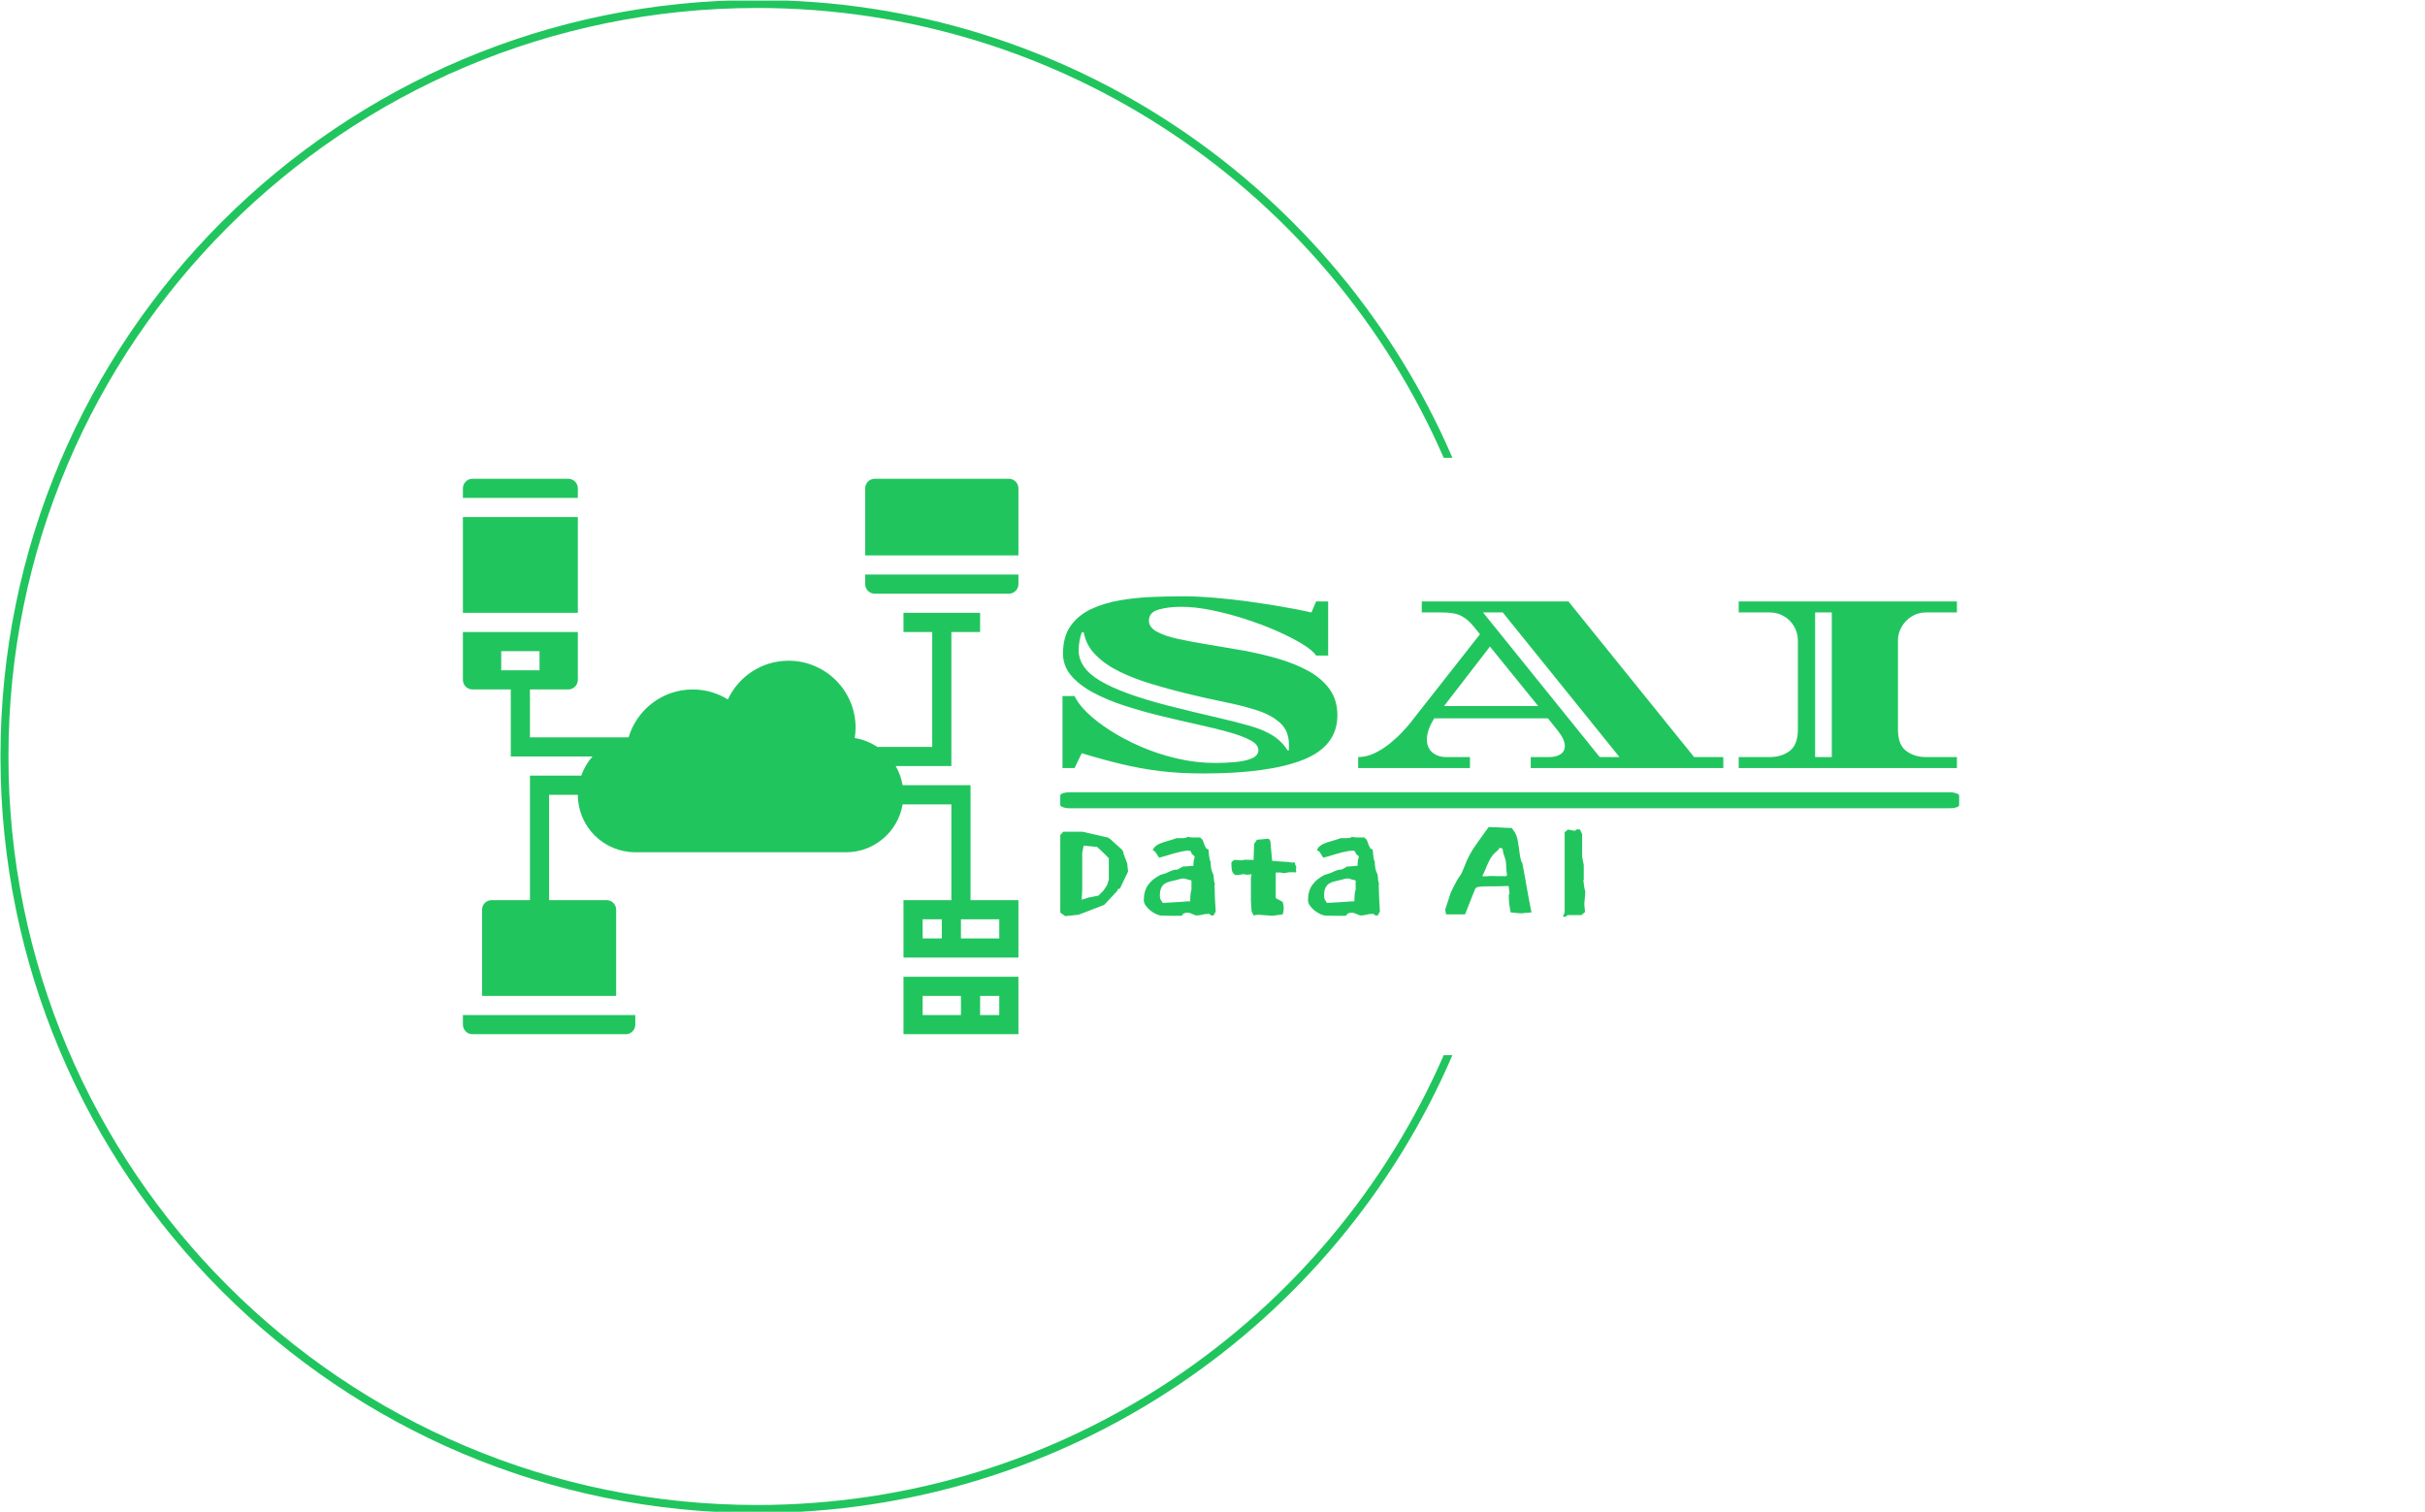 <svg xmlns="http://www.w3.org/2000/svg" version="1.1" xmlns:xlink="http://www.w3.org/1999/xlink" xmlns:svgjs="http://svgjs.dev/svgjs" width="2000" height="1247" viewBox="0 0 2000 1247"><g transform="matrix(1,0,0,1,-1.212,0.505)"><svg viewBox="0 0 396 247" data-background-color="#ffffff" preserveAspectRatio="xMidYMid meet" height="1247" width="2000" xmlns="http://www.w3.org/2000/svg" xmlns:xlink="http://www.w3.org/1999/xlink"><g id="tight-bounds" transform="matrix(1,0,0,1,0.24,-0.1)"><svg viewBox="0 0 395.52 247.2" height="247.2" width="395.52"><g><svg></svg></g><g><svg viewBox="0 0 395.52 247.2" height="247.2" width="395.52"><g transform="matrix(1,0,0,1,75.544,78.224)"><svg viewBox="0 0 244.431 90.751" height="90.751" width="244.431"><g><svg viewBox="0 0 408.899 151.814" height="90.751" width="244.431"><g transform="matrix(1,0,0,1,163.246,32.124)"><svg viewBox="0 0 245.654 87.566" height="87.566" width="245.654"><g id="textblocktransform"><svg viewBox="0 0 245.654 87.566" height="87.566" width="245.654" id="textblock"><g><rect width="245.654" height="4.367" x="0" y="53.568" fill="#21c55e" opacity="1" stroke-width="0" stroke="transparent" fill-opacity="1" class="rect-qz-0" data-fill-palette-color="primary" rx="1%" id="qz-0" data-palette-color="#21c55e"></rect></g><g transform="matrix(1,0,0,1,0.611,0)"><svg viewBox="0 0 244.431 48.424" height="48.424" width="244.431"><g transform="matrix(1,0,0,1,0,0)"><svg width="244.431" viewBox="4.7 -33.5 174.4 34.55" height="48.424" data-palette-color="#21c55e"><path d="M32.2 1.05L32.2 1.05Q27.55 1.05 23.7 0.58 19.85 0.1 16.2-0.78 12.55-1.65 8.45-2.9L8.45-2.9 7.05 0 4.7 0 4.7-14.05 7.05-14.05Q7.7-12.6 9.47-10.85 11.25-9.1 13.93-7.38 16.6-5.65 19.93-4.2 23.25-2.75 26.98-1.88 30.7-1 34.55-1L34.55-1Q36.5-1 38.43-1.18 40.35-1.35 41.63-1.9 42.9-2.45 42.9-3.5L42.9-3.5Q42.9-4.6 41.3-5.45 39.7-6.3 36.98-7.05 34.25-7.8 30.85-8.55 27.45-9.3 23.85-10.18 20.25-11.05 16.85-12.15 13.45-13.25 10.73-14.7 8-16.15 6.4-18.03 4.8-19.9 4.8-22.35L4.8-22.35Q4.8-25.65 6.3-27.75 7.8-29.85 10.33-31.03 12.85-32.2 15.95-32.73 19.05-33.25 22.28-33.38 25.5-33.5 28.35-33.5L28.35-33.5Q30.95-33.5 34.25-33.23 37.55-32.95 41-32.48 44.45-32 47.65-31.45 50.85-30.9 53.25-30.35L53.25-30.35 54.15-32.5 56.5-32.5 56.5-21.95 54.15-21.95Q53.45-23 51.38-24.25 49.3-25.5 46.4-26.78 43.5-28.05 40.23-29.1 36.95-30.15 33.75-30.8 30.55-31.45 27.9-31.45L27.9-31.45Q25.25-31.45 23.4-30.9 21.55-30.35 21.55-28.75L21.55-28.75Q21.55-27.45 23.1-26.6 24.65-25.75 27.28-25.18 29.9-24.6 33.18-24.08 36.45-23.55 39.93-22.93 43.4-22.3 46.68-21.35 49.95-20.4 52.58-18.98 55.2-17.55 56.75-15.43 58.3-13.3 58.3-10.3L58.3-10.3Q58.3-4.25 51.58-1.6 44.85 1.05 32.2 1.05ZM48.65-3.4L48.65-3.4 48.85-3.45 48.85-4.6Q48.85-7.2 47.2-8.75 45.55-10.3 42.73-11.23 39.9-12.15 36.33-12.88 32.75-13.6 28.85-14.55L28.85-14.55Q25.35-15.4 21.98-16.43 18.6-17.45 15.8-18.82 13-20.2 11.15-22.08 9.3-23.95 8.85-26.45L8.85-26.45 8.5-26.5Q8.2-25.85 8.03-24.85 7.85-23.85 7.85-23L7.85-23Q7.85-19.5 12.08-17 16.3-14.5 25.2-12.2L25.2-12.2Q30.75-10.8 34.68-9.9 38.6-9 41.28-8.22 43.95-7.45 45.7-6.35 47.45-5.25 48.65-3.4ZM84.15 0L62.35 0 62.35-2.15Q64-2.15 65.6-2.93 67.2-3.7 68.57-4.83 69.95-5.95 71-7.08 72.05-8.2 72.65-8.97 73.25-9.75 73.25-9.75L73.25-9.75 86.1-26.1 84.85-27.65Q83.75-29 82.45-29.68 81.15-30.35 78.7-30.35L78.7-30.35 74.75-30.35 74.75-32.5 103.35-32.5 127.85-2.15 133.55-2.15 133.55 0 96 0 96-2.15 99.7-2.15Q100.95-2.15 101.8-2.7 102.65-3.25 102.65-4.3L102.65-4.3Q102.65-5.6 101.2-7.4L101.2-7.4 99.35-9.7 77.2-9.7Q76.45-8.55 76.1-7.5 75.75-6.45 75.75-5.6L75.75-5.6Q75.75-3.95 76.82-3.05 77.9-2.15 79.5-2.15L79.5-2.15 84.15-2.15 84.15 0ZM86.7-30.35L109.45-2.15 113.3-2.15 90.55-30.35 86.7-30.35ZM88.05-23.7L79.1-12.1 97.45-12.1 88.05-23.7ZM179.1 0L136.55 0 136.55-2.15 142.65-2.15Q144.9-2.15 146.5-3.35 148.09-4.55 148.09-7.55L148.09-7.55 148.09-24.85Q148.09-26.35 147.37-27.6 146.65-28.85 145.4-29.6 144.15-30.35 142.65-30.35L142.65-30.35 136.55-30.35 136.55-32.5 179.1-32.5 179.1-30.35 173.05-30.35Q171.55-30.35 170.32-29.6 169.1-28.85 168.35-27.6 167.6-26.35 167.6-24.85L167.6-24.85 167.6-7.55Q167.6-4.55 169.2-3.35 170.8-2.15 173.05-2.15L173.05-2.15 179.1-2.15 179.1 0ZM151.45-30.35L151.45-2.15 154.7-2.15 154.7-30.35 151.45-30.35Z" opacity="1" transform="matrix(1,0,0,1,0,0)" fill="#21c55e" class="wordmark-text-0" data-fill-palette-color="primary" id="text-0"></path></svg></g></svg></g><g transform="matrix(1,0,0,1,0,63.079)"><svg viewBox="0 0 143.506 24.487" height="24.487" width="143.506"><g transform="matrix(1,0,0,1,0,0)"><svg width="143.506" viewBox="5.15 -24.45 147.09 25.1" height="24.487" data-palette-color="#21c55e"><path d="M21.85-7.2L24.15-12 23.9-14.25 22.9-16.95 22.8-17.55 22.45-18.1 19.2-21.05 18.55-21.5 11.4-23.15 6-23.15 5.15-22.25 5.15-10.5 5.15-7.9 5.15-0.5 6.55 0.5 10.3 0.1 17.45-2.65 21.1-6.55 21.3-7.1 21.85-7.2ZM17.55-16.95L18.75-15.7 18.75-9.75 18.25-8.15 17.2-6.6 15.85-5.25 13.25-4.75 11.15-4.1 11.3-6.75 11.3-17.25 11.7-19.25 15.45-18.9 17.55-16.95ZM31.05-17.9L31.05-17.9Q31.4-17.9 31.67-17.6 31.95-17.3 32.17-16.9 32.4-16.5 32.6-16.2 32.8-15.9 32.95-15.9L32.95-15.9Q33.45-16 34.47-16.32 35.5-16.65 36.72-17 37.95-17.35 39.12-17.6 40.3-17.85 41.05-17.85L41.05-17.85Q41.45-17.85 41.62-17.7 41.8-17.55 41.85-17.35 41.9-17.15 41.97-16.98 42.05-16.8 42.3-16.7L42.3-16.7Q42.4-16.55 42.6-16.43 42.8-16.3 42.8-16L42.8-16Q42.55-15.4 42.5-14.88 42.45-14.35 42.45-13.9L42.45-13.9 42.45-13.6 41-13.5Q40.65-13.45 40.3-13.43 39.95-13.4 39.5-13.4L39.5-13.4 38-12.55Q37.35-12.55 36.9-12.43 36.45-12.3 35.97-12.08 35.5-11.85 34.9-11.6 34.3-11.35 33.3-11.1L33.3-11.1Q30.9-9.9 29.72-8.2 28.55-6.5 28.55-4L28.55-4Q28.55-3.2 29.1-2.43 29.65-1.65 30.45-1.03 31.25-0.4 32.1-0.03 32.95 0.35 33.6 0.35L33.6 0.35Q34.35 0.35 35 0.38 35.65 0.4 36.3 0.4L36.3 0.4 39.05 0.4 39.1 0.4Q39.2 0.4 39.27 0.28 39.35 0.15 39.47-0.03 39.6-0.2 39.92-0.33 40.25-0.45 40.85-0.45L40.85-0.45Q41.5-0.45 42.2-0.08 42.9 0.3 43.4 0.3L43.4 0.3Q43.8 0.3 44.15 0.25 44.5 0.2 44.87 0.1 45.25 0 45.75-0.08 46.25-0.15 46.9-0.15L46.9-0.15Q47.05 0.1 47.45 0.3L47.45 0.3 48.15 0.3Q48.2 0.05 48.35-0.18 48.5-0.4 48.7-0.8L48.7-0.8Q48.65-1.95 48.57-2.85 48.5-3.75 48.47-4.58 48.45-5.4 48.42-6.3 48.4-7.2 48.35-8.35L48.35-8.35 48.5-8.35Q48.55-8.4 48.6-8.4L48.6-8.4Q48.45-8.4 48.35-8.8 48.25-9.2 48.2-9.63 48.15-10.05 48.12-10.43 48.1-10.8 48.1-10.8L48.1-10.8Q48.05-11.2 47.92-11.43 47.8-11.65 47.67-11.98 47.55-12.3 47.42-12.9 47.3-13.5 47.25-14.85L47.25-14.85Q47.1-14.95 47-15.45 46.9-15.95 46.82-16.53 46.75-17.1 46.72-17.63 46.7-18.15 46.65-18.25L46.65-18.25 46.55-18.25Q46.15-18.25 45.9-18.7 45.65-19.15 45.45-19.7 45.25-20.25 45.1-20.68 44.95-21.1 44.75-21.1L44.75-21.1Q44.65-21.2 44.55-21.33 44.45-21.45 44.35-21.55L44.35-21.55 43.55-21.55Q43.05-21.55 42.72-21.55 42.4-21.55 42.12-21.55 41.85-21.55 41.55-21.6 41.25-21.65 40.8-21.75L40.8-21.75Q40.75-21.5 40.22-21.43 39.7-21.35 39.07-21.35 38.45-21.35 37.92-21.35 37.4-21.35 37.35-21.2L37.35-21.2Q36-20.75 34.9-20.45 33.8-20.15 33.05-19.83 32.3-19.5 31.8-19.07 31.3-18.65 31.05-17.9ZM41.9-9.5L41.9-9.5 41.9-6.95Q41.65-6.15 41.6-5.3 41.55-4.45 41.55-4.05L41.55-4.05 41.55-3.65 40.85-3.65Q39.85-3.55 39-3.5 38.15-3.45 37.35-3.4L37.35-3.4 33.85-3.2Q33.5-3.8 33.27-4.15 33.05-4.5 33.05-5.2L33.05-5.2Q33.05-6.6 33.42-7.4 33.8-8.2 34.47-8.63 35.15-9.05 36.05-9.25 36.95-9.45 37.95-9.7L37.95-9.7Q38.45-9.85 38.87-9.95 39.3-10.05 39.7-10.05L39.7-10.05 39.9-10.05Q40.4-9.9 40.92-9.75 41.45-9.6 41.9-9.5ZM65.5-4.55L65.5-11.7 66.8-11.75Q67.05-11.65 67.25-11.6 67.45-11.55 67.8-11.55L67.8-11.55Q68-11.55 68.22-11.6 68.45-11.65 68.67-11.7 68.9-11.75 69.27-11.78 69.65-11.8 70.25-11.8L70.25-11.8Q70.45-11.8 70.62-11.78 70.8-11.75 70.9-11.75L70.9-11.75Q70.95-11.75 71.02-11.75 71.09-11.75 71.4-11.95L71.4-11.95Q71.15-11.95 71.15-12.3L71.15-12.3Q71.15-12.35 71.2-12.6 71.25-12.85 71.25-12.95L71.25-12.95Q71.2-12.95 71.2-13.2L71.2-13.2Q71.2-13.4 71.3-13.5L71.3-13.5Q70.95-13.75 70.95-14.03 70.95-14.3 70.75-14.6L70.75-14.6Q70.45-14.5 70.3-14.5L70.3-14.5Q69.95-14.5 69.82-14.53 69.7-14.55 69.55-14.6 69.4-14.65 69.02-14.68 68.65-14.7 67.8-14.75L67.8-14.75Q67.2-14.8 66.34-14.85 65.5-14.9 64.5-15L64.5-15 64-20.55 63.55-21.2 60.25-20.9 59.45-19.75 59.3-15.25Q58.59-15.25 57.95-15.28 57.3-15.3 56.7-15.3L56.7-15.3Q56.2-15.15 56.15-15.15L56.15-15.15Q55.7-15.15 55.34-15.15 55-15.15 54.65-15.25L54.65-15.25 53.84-15.25 53.09-14.6Q53.09-14.2 53.09-13.7 53.09-13.2 53.17-12.7 53.25-12.2 53.4-11.83 53.55-11.45 53.8-11.35L53.8-11.35 54.2-11Q54.7-11 54.95-11.03 55.2-11.05 55.84-11.15L55.84-11.15Q55.9-11.25 56.3-11.25L56.3-11.25Q56.59-11.25 56.92-11.2 57.25-11.15 57.34-11.1L57.34-11.1Q57.5-11.1 57.67-11.13 57.84-11.15 58.05-11.15L58.05-11.15 58.75-11.2 58.55-10.2 58.55-3.7 58.75-0.85 59.3 0.3 60.55 0.1 64.65 0.4 67.45 0Q67.75-0.85 67.75-1.7L67.75-1.7Q67.75-2.55 67.45-3.5L67.45-3.5 65.5-4.55ZM77.04-17.9L77.04-17.9Q77.39-17.9 77.67-17.6 77.94-17.3 78.17-16.9 78.39-16.5 78.59-16.2 78.79-15.9 78.94-15.9L78.94-15.9Q79.44-16 80.47-16.32 81.49-16.65 82.72-17 83.94-17.35 85.12-17.6 86.29-17.85 87.04-17.85L87.04-17.85Q87.44-17.85 87.62-17.7 87.79-17.55 87.84-17.35 87.89-17.15 87.97-16.98 88.04-16.8 88.29-16.7L88.29-16.7Q88.39-16.55 88.59-16.43 88.79-16.3 88.79-16L88.79-16Q88.54-15.4 88.49-14.88 88.44-14.35 88.44-13.9L88.44-13.9 88.44-13.6 86.99-13.5Q86.64-13.45 86.29-13.43 85.94-13.4 85.49-13.4L85.49-13.4 83.99-12.55Q83.34-12.55 82.89-12.43 82.44-12.3 81.97-12.08 81.49-11.85 80.89-11.6 80.29-11.35 79.29-11.1L79.29-11.1Q76.89-9.9 75.72-8.2 74.54-6.5 74.54-4L74.54-4Q74.54-3.2 75.09-2.43 75.64-1.65 76.44-1.03 77.24-0.4 78.09-0.03 78.94 0.35 79.59 0.35L79.59 0.35Q80.34 0.35 80.99 0.38 81.64 0.4 82.29 0.4L82.29 0.4 85.04 0.4 85.09 0.4Q85.19 0.4 85.27 0.28 85.34 0.15 85.47-0.03 85.59-0.2 85.92-0.33 86.24-0.45 86.84-0.45L86.84-0.45Q87.49-0.45 88.19-0.08 88.89 0.3 89.39 0.3L89.39 0.3Q89.79 0.3 90.14 0.25 90.49 0.2 90.87 0.1 91.24 0 91.74-0.08 92.24-0.15 92.89-0.15L92.89-0.15Q93.04 0.1 93.44 0.3L93.44 0.3 94.14 0.3Q94.19 0.05 94.34-0.18 94.49-0.4 94.69-0.8L94.69-0.8Q94.64-1.95 94.57-2.85 94.49-3.75 94.47-4.58 94.44-5.4 94.42-6.3 94.39-7.2 94.34-8.35L94.34-8.35 94.49-8.35Q94.54-8.4 94.59-8.4L94.59-8.4Q94.44-8.4 94.34-8.8 94.24-9.2 94.19-9.63 94.14-10.05 94.12-10.43 94.09-10.8 94.09-10.8L94.09-10.8Q94.04-11.2 93.92-11.43 93.79-11.65 93.67-11.98 93.54-12.3 93.42-12.9 93.29-13.5 93.24-14.85L93.24-14.85Q93.09-14.95 92.99-15.45 92.89-15.95 92.82-16.53 92.74-17.1 92.72-17.63 92.69-18.15 92.64-18.25L92.64-18.25 92.54-18.25Q92.14-18.25 91.89-18.7 91.64-19.15 91.44-19.7 91.24-20.25 91.09-20.68 90.94-21.1 90.74-21.1L90.74-21.1Q90.64-21.2 90.54-21.33 90.44-21.45 90.34-21.55L90.34-21.55 89.54-21.55Q89.04-21.55 88.72-21.55 88.39-21.55 88.12-21.55 87.84-21.55 87.54-21.6 87.24-21.65 86.79-21.75L86.79-21.75Q86.74-21.5 86.22-21.43 85.69-21.35 85.07-21.35 84.44-21.35 83.92-21.35 83.39-21.35 83.34-21.2L83.34-21.2Q81.99-20.75 80.89-20.45 79.79-20.15 79.04-19.83 78.29-19.5 77.79-19.07 77.29-18.65 77.04-17.9ZM87.89-9.5L87.89-9.5 87.89-6.95Q87.64-6.15 87.59-5.3 87.54-4.45 87.54-4.05L87.54-4.05 87.54-3.65 86.84-3.65Q85.84-3.55 84.99-3.5 84.14-3.45 83.34-3.4L83.34-3.4 79.84-3.2Q79.49-3.8 79.27-4.15 79.04-4.5 79.04-5.2L79.04-5.2Q79.04-6.6 79.42-7.4 79.79-8.2 80.47-8.63 81.14-9.05 82.04-9.25 82.94-9.45 83.94-9.7L83.94-9.7Q84.44-9.85 84.87-9.95 85.29-10.05 85.69-10.05L85.69-10.05 85.89-10.05Q86.39-9.9 86.92-9.75 87.44-9.6 87.89-9.5ZM135.74-0.4L137.14-0.55Q136.74-2.55 136.44-4.17 136.14-5.8 135.86-7.35 135.59-8.9 135.29-10.6 134.99-12.3 134.59-14.35L134.59-14.35Q134.34-14.65 134.19-15.2 134.04-15.75 133.94-16.35 133.84-16.95 133.76-17.57 133.69-18.2 133.64-18.6L133.64-18.6Q133.49-19.5 133.29-20.7 133.09-21.9 132.49-22.95L132.49-22.95Q132.34-23.15 132.01-23.63 131.69-24.1 131.64-24.2L131.64-24.2Q130.99-24.2 130.49-24.23 129.99-24.25 129.49-24.28 128.99-24.3 128.46-24.33 127.94-24.35 127.24-24.4L127.24-24.4Q126.74-24.4 126.46-24.4 126.19-24.4 125.89-24.45L125.89-24.45Q125.69-24.45 125.49-24.45L125.49-24.45 125.14-24.45Q124.09-22.95 123.14-21.68 122.19-20.4 121.34-19.15 120.49-17.9 119.71-16.45 118.94-15 118.24-13.1L118.24-13.1Q117.59-11.4 117.01-10.65 116.44-9.9 116.19-9.35L116.19-9.35Q115.64-8.35 115.31-7.68 114.99-7 114.49-6L114.49-6 113.74-3.65Q113.54-3.1 113.36-2.55 113.19-2 112.99-1.35L112.99-1.35Q113.04-0.9 113.09-0.63 113.14-0.35 113.24 0L113.24 0 118.54 0Q118.94-1.05 119.29-1.9 119.64-2.75 119.96-3.58 120.29-4.4 120.64-5.3 120.99-6.2 121.44-7.3L121.44-7.3Q121.74-7.6 122.31-7.7 122.89-7.8 123.59-7.83 124.29-7.85 125.06-7.85 125.84-7.85 126.49-7.85L126.49-7.85Q127.54-7.85 128.61-7.88 129.69-7.9 130.74-7.95L130.74-7.95Q130.84-7.3 130.91-6.7 130.99-6.1 130.99-5.9L130.99-5.9Q130.99-5.7 130.89-5.65 130.79-5.6 130.79-5.15L130.79-5.15Q130.79-3.8 130.94-2.78 131.09-1.75 131.29-0.55L131.29-0.55 132.84-0.4Q133.14-0.35 133.49-0.33 133.84-0.3 134.34-0.3L134.34-0.3Q134.79-0.3 135.11-0.38 135.44-0.45 135.74-0.4L135.74-0.4ZM130.29-11L130.29-11 130.04-10.7 127.89-10.7Q127.29-10.7 126.71-10.73 126.14-10.75 125.79-10.75L125.79-10.75Q124.54-10.65 123.49-10.65L123.49-10.65Q123.49-10.7 123.46-10.73 123.44-10.75 123.44-10.8L123.44-10.8 123.44-10.85 124.14-12.35Q124.64-13.7 125.34-15.08 126.04-16.45 126.99-17.3L126.99-17.3Q127.29-17.55 127.61-17.85 127.94-18.15 128.19-18.6L128.19-18.6Q128.39-18.6 128.54-18.57 128.69-18.55 128.74-18.55L128.74-18.55 128.89-18.55 128.89-18.5Q128.89-18.4 129.04-18.35L129.04-18.35Q129.19-17.15 129.54-16.3 129.89-15.45 129.99-14.65L129.99-14.65 130.09-12.85Q130.14-12.4 130.16-11.98 130.19-11.55 130.29-11ZM151.94-2.9L152.24-6.3 151.94-7.55 151.69-9.45 151.79-9.8 151.79-13.8 151.34-16.1 151.34-22.5 150.69-23.8 149.79-23.8 149.34-23.4 147.34-23.75 146.44-23 146.44-0.5 145.94 0.65 146.69 0.65 147.29 0.2 151.14 0.2 152.14-0.65 151.94-2.9Z" opacity="1" transform="matrix(1,0,0,1,0,0)" fill="#21c55e" class="slogan-text-1" data-fill-palette-color="secondary" id="text-1"></path></svg></g></svg></g></svg></g></svg></g><g><svg viewBox="0 0 151.814 151.814" height="151.814" width="151.814"><g><svg xmlns="http://www.w3.org/2000/svg" xmlns:xlink="http://www.w3.org/1999/xlink" version="1.1" x="0" y="0" viewBox="3 3.007 58 58" style="enable-background:new 0 0 64 64;" xml:space="preserve" height="151.814" width="151.814" class="icon-icon-0" data-fill-palette-color="accent" id="icon-0"><g fill="#21c55e" data-fill-palette-color="accent"><rect x="3" y="7.007" width="12" height="10" fill="#21c55e" data-fill-palette-color="accent"></rect><path d="M15 4.007c0-0.552-0.448-1-1-1H4c-0.552 0-1 0.448-1 1v1h12V4.007z" fill="#21c55e" data-fill-palette-color="accent"></path><path d="M60 3.007H46c-0.552 0-1 0.448-1 1v7h16v-7C61 3.456 60.552 3.007 60 3.007z" fill="#21c55e" data-fill-palette-color="accent"></path><path d="M45 14.007c0 0.552 0.448 1 1 1h14c0.552 0 1-0.448 1-1v-1H45V14.007z" fill="#21c55e" data-fill-palette-color="accent"></path><path d="M3 60.007c0 0.552 0.448 1 1 1h16c0.552 0 1-0.448 1-1v-1H3V60.007z" fill="#21c55e" data-fill-palette-color="accent"></path><path d="M49 61.007h12v-6H49V61.007zM57 57.007h2v2h-2V57.007zM51 57.007h4v2h-4V57.007z" fill="#21c55e" data-fill-palette-color="accent"></path><path d="M56 35.007h-7.092c-0.121-0.719-0.368-1.393-0.721-2H54v-14h3v-2h-8v2h3v12h-5.732c-0.702-0.459-1.494-0.792-2.359-0.924C43.963 29.732 44 29.374 44 29.007c0-3.866-3.134-7-7-7-2.808 0-5.222 1.657-6.338 4.043-1.066-0.657-2.318-1.043-3.662-1.043-3.17 0-5.839 2.11-6.701 5H10v-5h4c0.552 0 1-0.448 1-1v-5H3v5c0 0.552 0.448 1 1 1h4v7h8.531c-0.516 0.576-0.911 1.256-1.175 2H10v13H6c-0.552 0-1 0.448-1 1v9h14v-9c0-0.552-0.448-1-1-1h-6v-11h3c0 3.314 2.686 6 6 6h22c2.972 0 5.433-2.163 5.91-5H54v10h-5v6h12v-6h-5V35.007zM7 21.007h4v2H7V21.007zM53 51.007h-2v-2h2V51.007zM59 51.007h-4v-2h4V51.007z" fill="#21c55e" data-fill-palette-color="accent"></path></g></svg></g></svg></g></svg></g></svg></g><g><path d="M0 123.6c0-68.262 55.338-123.6 123.6-123.6 50.934 0 94.673 30.809 113.596 74.808h-1.422c-18.843-43.259-61.976-73.502-112.174-73.503-67.542 0-122.295 54.753-122.295 122.295 0 67.542 54.753 122.295 122.295 122.295 50.197 0 93.331-30.243 112.174-73.503l1.422 0c-18.924 43.999-62.662 74.808-113.596 74.808-68.262 0-123.6-55.338-123.6-123.6z" fill="#21c55e" stroke="transparent" data-fill-palette-color="tertiary"></path></g></svg></g><defs></defs></svg><rect width="395.52" height="247.2" fill="none" stroke="none" visibility="hidden"></rect></g></svg></g></svg>